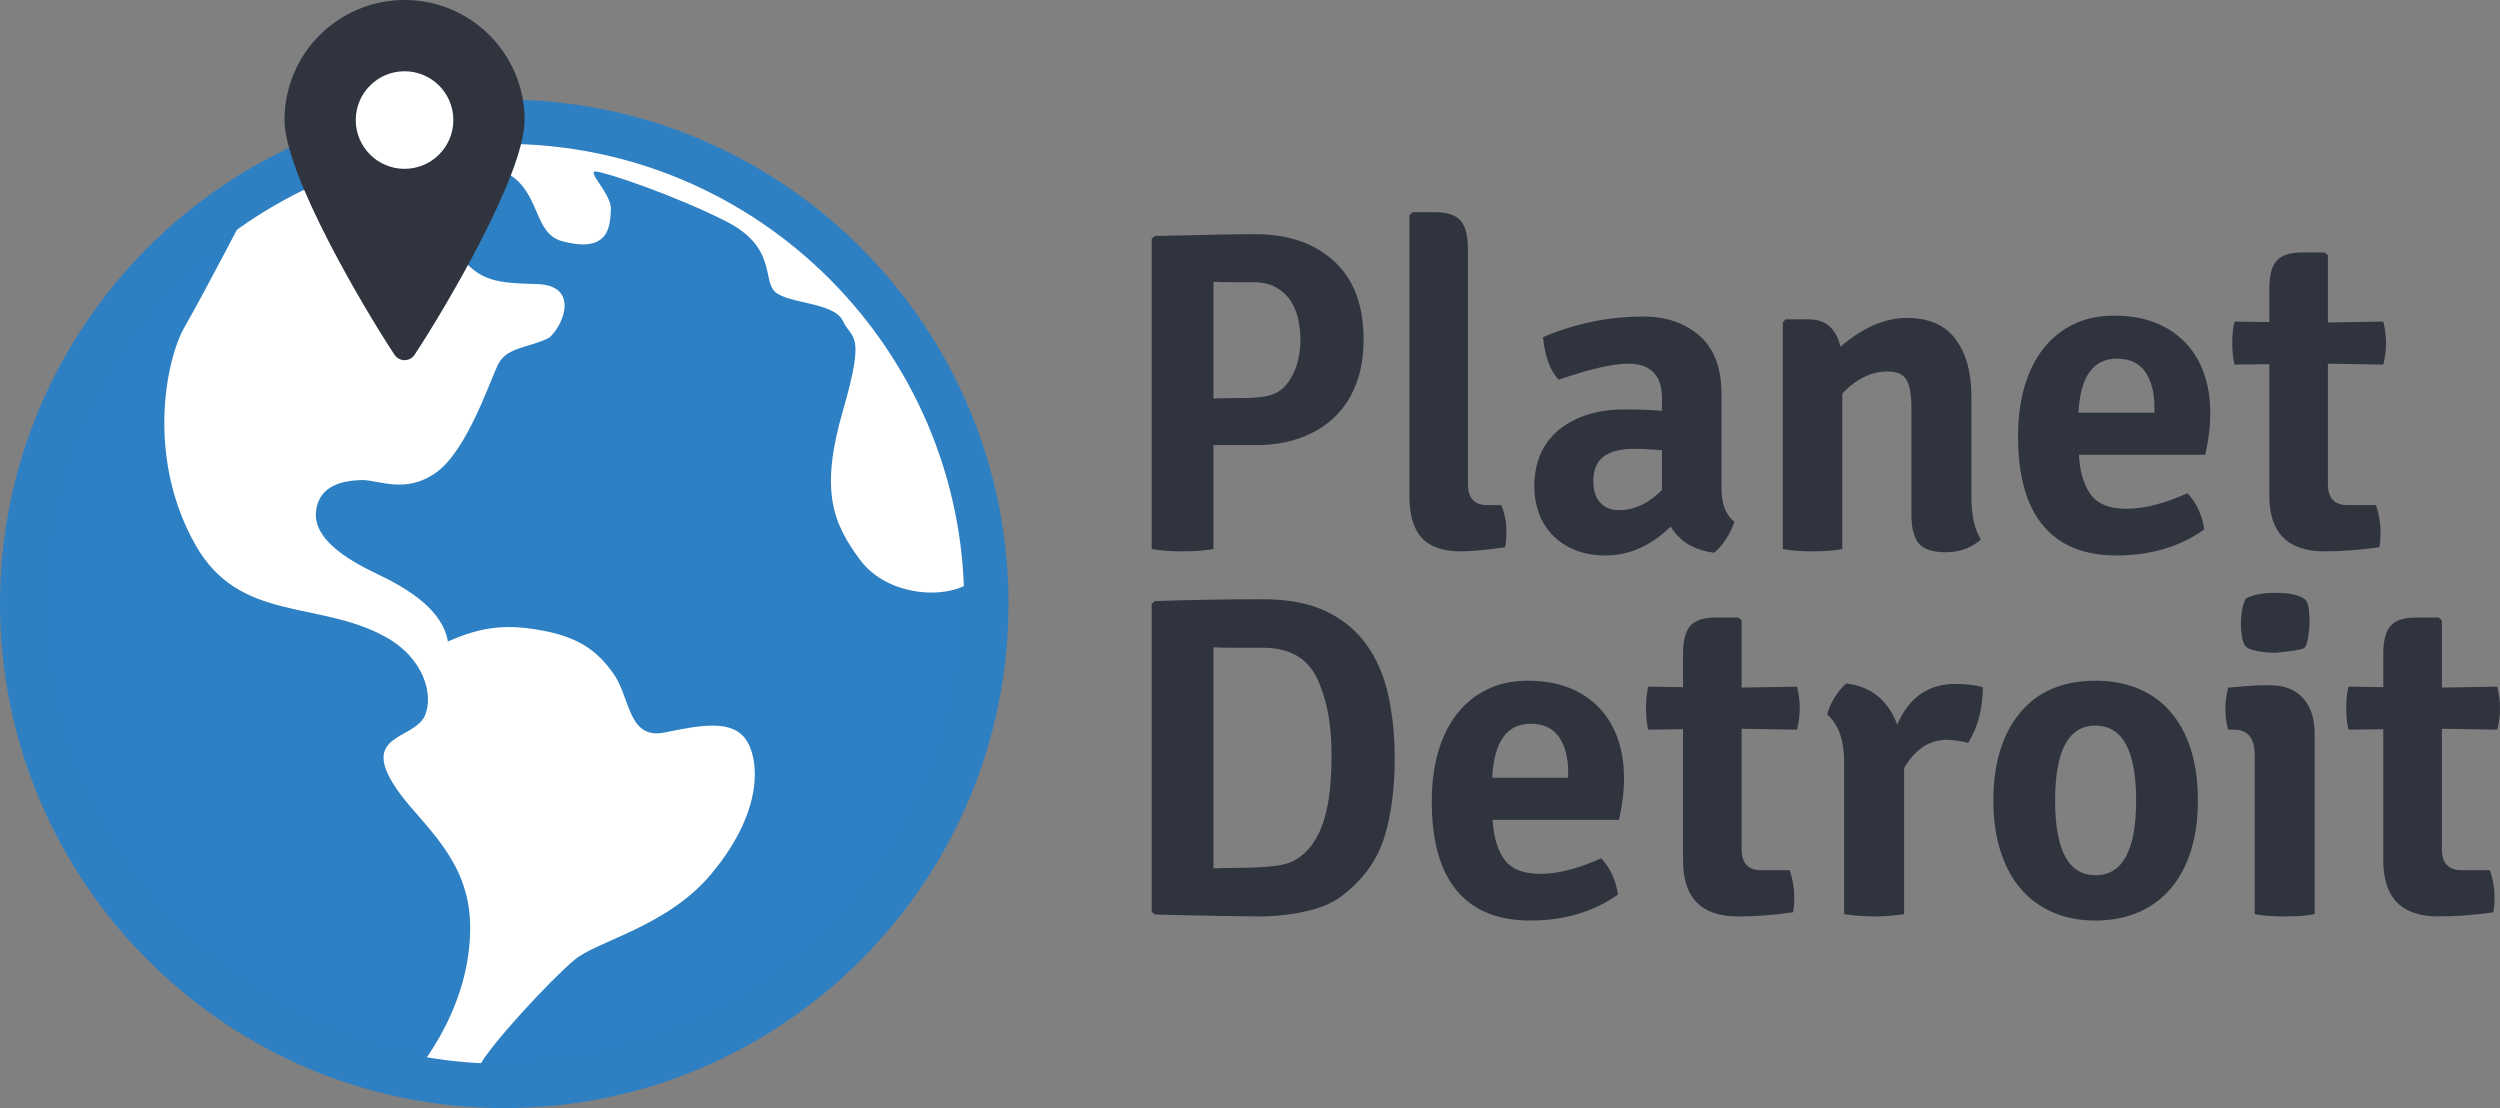 <?xml version="1.0" encoding="UTF-8"?> <svg xmlns="http://www.w3.org/2000/svg" id="Layer_1" viewBox="0 0 630.437 279.435"><rect x="0" y="0" width="630.437" height="279.435" fill="#808080" stroke="none"/><defs><style>.cls-1{fill:#fff;}.cls-2{fill:#2f80c3;}.cls-3{fill:#30343f;}.cls-4{fill:#2d80c3;}</style></defs><g><circle class="cls-4" cx="127.16" cy="152.274" r="121.576"></circle><path class="cls-1" d="M90.108,40.752c-1.734,6.503-.005,21.313,4.335,27.637,3.793,5.527,9.032,4.888,12.139-.434,3.116-5.338,6.367-7.451,8.67-4.335,5.596,7.571,10.209,7.708,20.213,8.02,10.405,.325,6.991,9.917,3.089,13.493-5.04,2.601-10.73,2.33-12.897,6.665-2.168,4.335-7.803,21.676-15.607,27.312-7.803,5.636-14.612,1.815-18.967,1.951-5.229,.163-10.648,1.626-11.38,7.803-.799,6.748,7.126,11.949,15.363,15.851,8.237,3.902,16.582,9.267,17.883,17.07,8.67-3.902,15.2-4.471,24.304-2.682,9.183,1.804,13.547,5.295,17.476,10.811,4.227,5.934,3.604,16.745,12.924,14.794,9.321-1.951,16.095-2.953,19.779,.948,3.685,3.902,6.348,17.492-8.074,34.736-11.217,13.412-28.749,16.809-34.546,21.703-6.259,5.284-20.89,21.161-23.708,26.364-2.818,5.202-17.774,3.685-17.774,3.685,0,0,15.715-16.636,15.227-39.152-.353-16.276-11.933-24.9-17.829-33.029-10.946-15.092,3.685-13.141,6.449-19.563,2.186-5.079-.163-14.469-10.134-19.888-16.919-9.195-36.606-3.522-47.687-22.977-12.571-22.069-7.532-46.875-2.818-55.057,4.683-8.128,16.257-30.347,16.257-30.347l20.159-11.705,7.153,.325Z"></path><path class="cls-1" d="M245.96,145.99c-6.503,5.636-22.11,4.552-29.046-4.769-6.936-9.321-10.188-17.558-4.335-37.716,5.853-20.159,2.168-17.774,0-22.543-2.168-4.769-13.873-4.335-17.124-7.37-3.251-3.035,.434-11.272-12.355-17.774-12.789-6.503-30.78-12.572-32.948-12.572s4.118,5.853,3.902,9.537c-.217,3.685-.03,11.382-12.355,8.02-7.153-1.951-5.419-12.139-13.439-16.907-8.02-4.769-24.277-9.537-24.277-9.537l25.144-4.66,44.436,7.912,37.5,27.529,14.089,15.607,18.1,33.49,2.71,31.755Z"></path><path class="cls-2" d="M127.159,279.435C57.042,279.435,0,222.391,0,152.274S57.042,25.113,127.159,25.113s127.163,57.044,127.163,127.161-57.046,127.161-127.163,127.161Zm0-243.153c-63.958,0-115.99,52.034-115.99,115.992s52.032,115.992,115.99,115.992,115.994-52.034,115.994-115.992S191.117,36.282,127.159,36.282Z"></path></g><g id="Maps-Navigation_Pin_pin"><g id="Group_43"><g id="pin"><path id="Shape_182" class="cls-3" d="M102.018,0c16.72,0,30.275,13.555,30.275,30.275,0,13.753-20.482,48.237-27.752,59.197-.561,.846-1.508,1.354-2.523,1.354-1.015,0-1.962-.508-2.523-1.354-7.27-10.959-27.752-45.444-27.752-59.197,0-16.72,13.554-30.275,30.275-30.275Z"></path><path id="Oval_32" class="cls-1" d="M102.018,42.577c6.795,0,12.303-5.508,12.303-12.303s-5.508-12.303-12.303-12.303-12.303,5.508-12.303,12.303,5.508,12.303,12.303,12.303Z"></path></g></g></g><g><path class="cls-3" d="M316.593,112.258h-10.588v26.2c-2.167,.384-4.763,.576-7.788,.576s-5.621-.193-7.788-.576V60.206l.807-.693c6.232-.153,11.446-.269,15.634-.345,4.196-.076,7.41-.116,9.642-.116,8.304,0,14.943,2.271,19.91,6.81,4.959,4.541,7.439,11.12,7.439,19.735,0,4.31-.647,8.119-1.956,11.427-1.302,3.309-3.141,6.079-5.519,8.31-2.378,2.232-5.236,3.943-8.573,5.136-3.338,1.194-7.075,1.789-11.22,1.789Zm-10.588-41.203v29.43c2.989-.075,5.534-.115,7.635-.115,2.109,0,3.905-.133,5.396-.404,1.491-.269,2.756-.769,3.789-1.502,1.033-.729,1.971-1.825,2.814-3.289,.764-1.307,1.338-2.789,1.723-4.443,.378-1.654,.574-3.329,.574-5.021,0-1.769-.196-3.519-.574-5.252-.385-1.731-1.033-3.289-1.949-4.674-.923-1.385-2.145-2.5-3.679-3.347-1.527-.845-3.439-1.271-5.737-1.271h-5.795c-1.651,0-3.047-.036-4.196-.115Z"></path><path class="cls-3" d="M375.028,127.378h3.578c.844,2.156,1.273,4.232,1.273,6.234s-.116,3.461-.349,4.385c-4.697,.693-8.428,1.038-11.198,1.038-4.458,0-7.73-1.134-9.809-3.403-2.072-2.269-3.112-5.83-3.112-10.677V54.32l.807-.807h5.766c3.003,0,5.119,.713,6.348,2.134,1.229,1.425,1.847,3.829,1.847,7.213v59.209c0,3.539,1.614,5.308,4.85,5.308Z"></path><path class="cls-3" d="M437.346,131.534c-.385,1.385-1.076,2.847-2.072,4.385-1.003,1.54-2.007,2.692-3.003,3.463-5.003-.616-8.661-2.809-10.966-6.579-5.003,4.848-10.464,7.272-16.39,7.272-2.996,0-5.636-.482-7.904-1.443s-4.152-2.251-5.657-3.867c-1.498-1.614-2.618-3.461-3.345-5.539-.734-2.078-1.098-4.23-1.098-6.463,0-3.232,.56-6.059,1.672-8.484,1.12-2.423,2.698-4.443,4.734-6.059s4.421-2.845,7.155-3.692,5.716-1.271,8.944-1.271c4.159,0,7.388,.116,9.693,.347v-3.118c0-5.846-2.843-8.771-8.537-8.771-3.847,0-9.693,1.347-17.546,4.039-2.152-2.383-3.461-5.961-3.919-10.733,8.152-3.463,16.579-5.194,25.276-5.194,5.766,0,10.5,1.616,14.194,4.848,3.694,3.23,5.541,8.119,5.541,14.658v23.66c0,4.079,1.076,6.924,3.229,8.541Zm-29.087-2.885c3.847,0,7.468-1.692,10.849-5.079v-10.04c-1.229-.076-2.421-.155-3.578-.231-1.149-.076-2.269-.116-3.345-.116-3.389,0-5.963,.634-7.73,1.905-1.774,1.269-2.654,3.367-2.654,6.29,0,2.309,.574,4.098,1.731,5.366,1.149,1.269,2.727,1.905,4.727,1.905Z"></path><path class="cls-3" d="M497.133,99.909v25.16c0,4.927,.807,8.581,2.421,10.966-2.458,2.154-5.417,3.23-8.886,3.23-3.309,0-5.577-.749-6.806-2.251-1.229-1.5-1.847-3.865-1.847-7.097v-26.892c0-3.461-.422-5.886-1.273-7.272-.844-1.383-2.421-2.076-4.727-2.076-4.079,0-7.89,1.845-11.431,5.539v39.241c-1.149,.231-2.363,.384-3.636,.462-1.265,.076-2.56,.115-3.861,.115-1.309,0-2.603-.038-3.869-.115-1.273-.078-2.48-.231-3.636-.462v-57.131l.691-.807h5.774c4.305,0,6.995,2.309,8.079,6.924,5.614-4.847,11.191-7.27,16.732-7.27s9.642,1.789,12.296,5.366c2.654,3.578,3.978,8.368,3.978,14.369Z"></path><path class="cls-3" d="M556.106,114.681h-31.857c.233,4.234,1.214,7.561,2.945,9.984s4.748,3.636,9.06,3.636c4.465,0,9.584-1.307,15.35-3.925,2.232,2.309,3.658,5.35,4.268,9.119-6.152,4.387-13.54,6.579-22.157,6.579-8.159,0-14.332-2.52-18.521-7.561-4.196-5.037-6.29-12.522-6.29-22.448,0-4.617,.531-8.79,1.614-12.522,1.076-3.732,2.654-6.926,4.727-9.58,2.08-2.654,4.617-4.712,7.621-6.175,3.003-1.46,6.421-2.192,10.275-2.192,3.919,0,7.381,.596,10.384,1.789,3.003,1.194,5.541,2.885,7.621,5.079,2.072,2.192,3.636,4.788,4.668,7.79,1.04,3.001,1.563,6.272,1.563,9.811,0,1.923-.116,3.75-.349,5.481-.233,1.732-.538,3.445-.923,5.136Zm-22.273-24.236c-5.999,0-9.235,4.541-9.693,13.62h19.154v-1.385c0-3.694-.771-6.655-2.305-8.888-1.542-2.231-3.927-3.347-7.155-3.347Z"></path><path class="cls-3" d="M601.009,81.096c.458,1.847,.691,3.656,.691,5.425,0,1.772-.233,3.579-.691,5.425l-13.969-.231v30.355c0,3.539,1.658,5.308,4.967,5.308h7.155c.764,2.309,1.149,4.501,1.149,6.579s-.109,3.425-.342,4.039c-4.697,.693-9.315,1.038-13.852,1.038-9.235,0-13.852-4.692-13.852-14.08v-33.124l-8.77,.115c-.385-1.538-.574-3.347-.574-5.425,0-2.076,.189-3.883,.574-5.425l8.77,.116v-8.31c0-3.385,.618-5.772,1.847-7.155,1.236-1.385,3.352-2.078,6.348-2.078h5.774l.807,.693v16.965l13.969-.231Z"></path><path class="cls-3" d="M339.135,225.329c-2.312,2-5.446,3.461-9.41,4.385s-8.021,1.385-12.173,1.385c-2.08,0-5.294-.04-9.642-.116s-9.904-.193-16.674-.345l-.807-.694v-77.674l.807-.693c4.458-.153,8.944-.269,13.445-.345s9.097-.116,13.794-.116c6.457,0,11.824,1.04,16.099,3.116,4.268,2.078,7.672,4.945,10.209,8.599,2.545,3.656,4.334,7.906,5.366,12.754,1.04,4.847,1.563,10.04,1.563,15.581,0,7.695-.865,14.331-2.596,19.908-1.738,5.581-5.061,10.329-9.984,14.256Zm-6.341-52.747c-2.298-6.155-7.053-9.233-14.252-9.233h-7.133c-2.065,0-3.869-.038-5.403-.116v55.748c1.454-.076,3.127-.116,5.003-.116s3.774-.04,5.694-.116c1.912-.076,3.694-.229,5.345-.462,1.643-.229,3.003-.614,4.079-1.153,1.992-1.076,3.621-2.52,4.887-4.33,1.265-1.807,2.24-3.883,2.93-6.232,.691-2.345,1.171-4.887,1.44-7.617,.269-2.731,.4-5.559,.4-8.482,0-3.309-.211-6.386-.633-9.233-.422-2.847-1.207-5.732-2.356-8.657Z"></path><path class="cls-3" d="M408.266,206.746h-31.857c.233,4.232,1.214,7.559,2.945,9.984,1.731,2.421,4.748,3.636,9.06,3.636,4.458,0,9.577-1.309,15.35-3.927,2.225,2.309,3.65,5.348,4.268,9.119-6.159,4.385-13.547,6.577-22.164,6.577-8.152,0-14.325-2.516-18.521-7.559-4.196-5.039-6.29-12.522-6.29-22.448,0-4.617,.538-8.791,1.614-12.522,1.076-3.732,2.654-6.926,4.734-9.58s4.617-4.712,7.621-6.175c2.996-1.46,6.421-2.192,10.268-2.192,3.927,0,7.388,.596,10.391,1.789,2.996,1.194,5.534,2.885,7.613,5.079,2.08,2.192,3.636,4.788,4.676,7.79s1.556,6.272,1.556,9.809c0,1.927-.116,3.752-.342,5.483-.233,1.731-.545,3.443-.923,5.137Zm-22.28-24.238c-5.999,0-9.228,4.541-9.693,13.618h19.161v-1.385c0-3.692-.771-6.654-2.312-8.886-1.534-2.231-3.919-3.347-7.155-3.347Z"></path><path class="cls-3" d="M453.161,173.158c.458,1.847,.691,3.656,.691,5.425,0,1.772-.233,3.579-.691,5.425l-13.969-.231v30.354c0,3.541,1.658,5.312,4.967,5.312h7.155c.764,2.305,1.149,4.501,1.149,6.577s-.109,3.425-.342,4.039c-4.697,.691-9.315,1.04-13.852,1.04-9.235,0-13.852-4.694-13.852-14.082v-33.124l-8.77,.115c-.385-1.538-.574-3.347-.574-5.425,0-2.076,.189-3.883,.574-5.425l8.77,.116v-8.31c0-3.385,.618-5.772,1.847-7.155,1.236-1.385,3.352-2.078,6.348-2.078h5.774l.807,.693v16.965l13.969-.231Z"></path><path class="cls-3" d="M460.775,180.199c.305-1.385,.945-2.845,1.905-4.385,.96-1.538,1.942-2.692,2.945-3.463,6.232,.771,10.5,4.232,12.813,10.388,2.923-6.848,7.802-10.271,14.652-10.271,2.538,0,4.85,.269,6.93,.807,0,5.386-1.236,10.08-3.694,14.08-1.156-.384-2.93-.653-5.308-.807-4.465,0-8.079,2.385-10.849,7.157v36.816c-2.312,.385-4.792,.578-7.446,.578s-5.214-.193-7.679-.578v-38.434c0-5.461-1.425-9.424-4.268-11.887Z"></path><path class="cls-3" d="M546.064,178.121c5.468,5.465,8.195,13.389,8.195,23.775,0,4.617-.574,8.791-1.731,12.525-1.156,3.73-2.829,6.904-5.017,9.522-2.196,2.614-4.908,4.636-8.137,6.057-3.236,1.422-6.886,2.134-10.966,2.134s-7.715-.713-10.907-2.134c-3.192-1.422-5.883-3.443-8.079-6.057-2.196-2.618-3.869-5.792-5.017-9.522-1.156-3.734-1.731-7.908-1.731-12.525,0-9.308,2.225-16.676,6.69-22.1,4.465-5.425,10.813-8.137,19.044-8.137,7.228,0,13.118,2.156,17.656,6.463Zm-17.656,4.848c-6.77,0-10.158,6.31-10.158,18.926,0,12.544,3.389,18.815,10.158,18.815,6.85,0,10.275-6.272,10.275-18.815,0-12.616-3.425-18.926-10.275-18.926Z"></path><path class="cls-3" d="M583.695,184.931v45.59c-1.156,.229-2.371,.385-3.636,.462-1.273,.076-2.56,.116-3.869,.116s-2.596-.04-3.869-.116c-1.265-.076-2.516-.233-3.745-.462v-40.165c0-4.23-1.731-6.348-5.199-6.348h-1.498c-.458-1.691-.691-3.461-.691-5.308,0-1.692,.233-3.463,.691-5.31,1.767-.153,3.403-.287,4.908-.404,1.498-.115,2.785-.173,3.861-.173h1.963c3.461,0,6.174,1.078,8.137,3.232,1.963,2.154,2.945,5.117,2.945,8.886Zm-17.43-33.931c1.767-1,4.312-1.502,7.621-1.502,1.92,0,3.476,.156,4.676,.462,1.185,.309,2.058,.674,2.596,1.098s.88,1.211,1.04,2.365c.153,1.154,.225,2.349,.225,3.578-.225,3.925-.713,6.079-1.44,6.463-.734,.387-3.134,.771-7.213,1.154-4.312-.153-6.828-.729-7.563-1.731-.727-1-1.098-2.961-1.098-5.886,0-2.231,.385-4.23,1.156-6.001Z"></path><path class="cls-3" d="M629.746,173.158c.458,1.847,.691,3.656,.691,5.425,0,1.772-.233,3.579-.691,5.425l-13.969-.231v30.354c0,3.541,1.658,5.312,4.967,5.312h7.155c.764,2.305,1.149,4.501,1.149,6.577s-.109,3.425-.342,4.039c-4.697,.691-9.315,1.04-13.852,1.04-9.235,0-13.852-4.694-13.852-14.082v-33.124l-8.77,.115c-.385-1.538-.574-3.347-.574-5.425,0-2.076,.189-3.883,.574-5.425l8.77,.116v-8.31c0-3.385,.618-5.772,1.847-7.155,1.236-1.385,3.352-2.078,6.348-2.078h5.774l.807,.693v16.965l13.969-.231Z"></path></g></svg> 